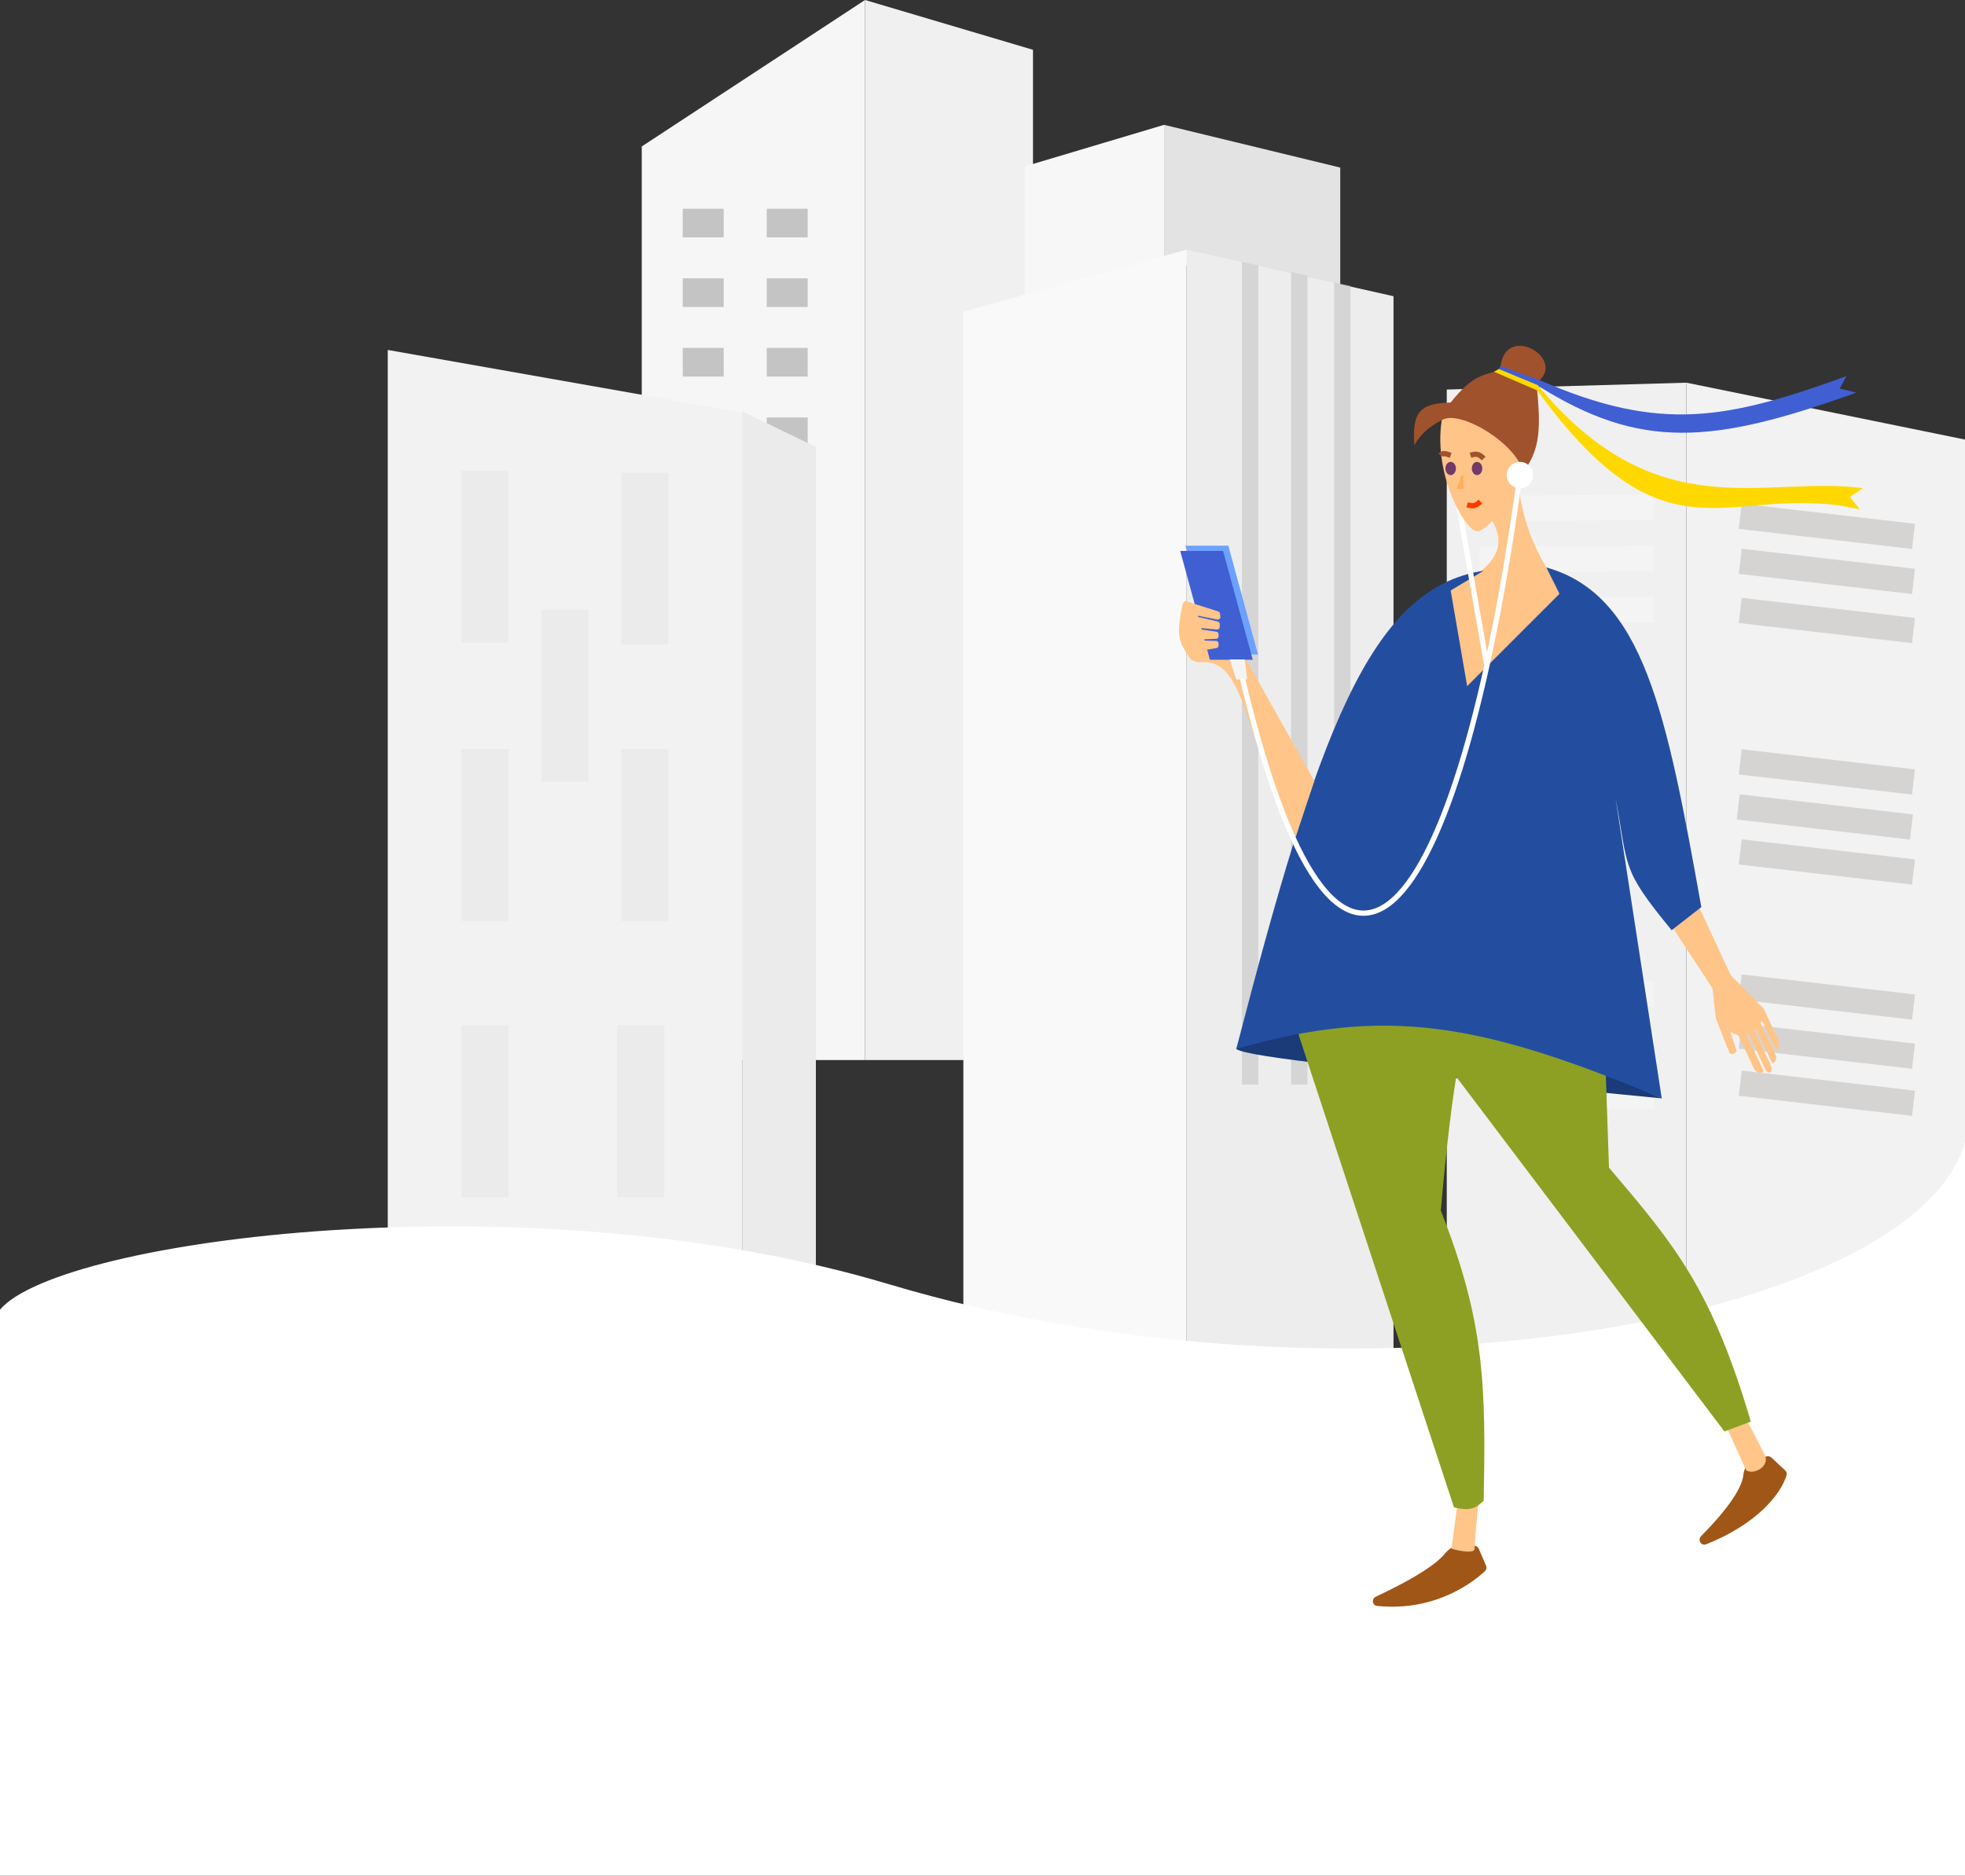 <?xml version="1.0" encoding="UTF-8"?>
<svg width="375px" height="358px" viewBox="0 0 375 358" version="1.1" xmlns="http://www.w3.org/2000/svg" xmlns:xlink="http://www.w3.org/1999/xlink">
    <rect x="0" y="0" width="375" height="358" fill="#333333" stroke="none"/>
    <title>index_sm_uk</title>
    <g id="index_sm_uk" stroke="none" stroke-width="1" fill="none" fill-rule="evenodd">
        <g id="Group" transform="translate(74, 0)" fill-rule="nonzero">
            <g id="City">
                <polygon id="Path" fill="#F6F6F6" points="48.473 27.953 91.082 0 91.082 202.323 48.473 202.323"></polygon>
                <polygon id="Path" fill="#F0F0F0" points="91.082 0 123.136 9.505 123.136 202.323 91.082 202.323"></polygon>
                <rect id="Rectangle" fill="#C4C4C4" x="56.291" y="39.84" width="7.818" height="5.468"></rect>
                <rect id="Rectangle" fill="#C4C4C4" x="72.318" y="39.84" width="7.818" height="5.468"></rect>
                <rect id="Rectangle" fill="#C4C4C4" x="72.318" y="53.12" width="7.818" height="5.468"></rect>
                <rect id="Rectangle" fill="#C4C4C4" x="56.291" y="53.12" width="7.818" height="5.468"></rect>
                <rect id="Rectangle" fill="#C4C4C4" x="56.291" y="66.399" width="7.818" height="5.468"></rect>
                <rect id="Rectangle" fill="#C4C4C4" x="72.318" y="66.399" width="7.818" height="5.468"></rect>
                <rect id="Rectangle" fill="#C4C4C4" x="72.318" y="79.679" width="7.818" height="5.468"></rect>
                <rect id="Rectangle" fill="#C4C4C4" x="56.291" y="79.679" width="7.818" height="5.468"></rect>
                <rect id="Rectangle" fill="#C4C4C4" x="56.291" y="92.959" width="7.818" height="5.468"></rect>
                <rect id="Rectangle" fill="#C4C4C4" x="72.318" y="92.959" width="7.818" height="5.468"></rect>
                <rect id="Rectangle" fill="#C4C4C4" x="72.318" y="106.239" width="7.818" height="5.468"></rect>
                <rect id="Rectangle" fill="#C4C4C4" x="56.291" y="106.239" width="7.818" height="5.468"></rect>
                <rect id="Rectangle" fill="#C4C4C4" x="56.291" y="119.91" width="7.818" height="5.468"></rect>
                <rect id="Rectangle" fill="#C4C4C4" x="72.318" y="119.91" width="7.818" height="5.468"></rect>
                <rect id="Rectangle" fill="#C4C4C4" x="72.318" y="133.19" width="7.818" height="5.468"></rect>
                <rect id="Rectangle" fill="#C4C4C4" x="56.291" y="133.19" width="7.818" height="5.468"></rect>
                <polygon id="Path" fill="#F3F2F2" points="0 285.127 0 66.79 67.627 78.725 67.627 285.127"></polygon>
                <rect id="Rectangle" fill="#ECEBEB" x="44.564" y="90.225" width="8.991" height="32.809"></rect>
                <polygon id="Path" fill="#ECEBEB" points="81.7 85.296 67.627 78.508 67.627 285.127 81.7 278.291"></polygon>
                <rect id="Rectangle" fill="#ECEBEB" x="14.073" y="89.835" width="8.991" height="32.809"></rect>
                <rect id="Rectangle" fill="#ECEBEB" x="29.318" y="116.394" width="8.991" height="32.809"></rect>
                <rect id="Rectangle" fill="#ECEBEB" x="14.073" y="142.954" width="8.991" height="32.809"></rect>
                <rect id="Rectangle" fill="#ECEBEB" x="44.564" y="142.954" width="8.991" height="32.809"></rect>
                <rect id="Rectangle" fill="#ECEBEB" x="43.782" y="195.683" width="8.991" height="32.809"></rect>
                <rect id="Rectangle" fill="#ECEBEB" x="14.073" y="195.683" width="8.991" height="32.809"></rect>
                <polygon id="Path" fill="#F7F7F7" points="121.573 31.758 148.155 23.826 148.155 51.588 121.573 62.494"></polygon>
                <polygon id="Path" fill="#E3E3E3" points="148.155 49.587 148.155 23.826 181.773 31.982 181.773 58.197"></polygon>
                <polygon id="Path" fill="#EDEDED" points="191.936 295.282 152.455 294.498 152.455 47.651 191.936 56.538"></polygon>
                <polygon id="Path" fill="#F9F9F9" points="109.845 59.491 152.455 47.651 152.455 295.282 109.845 284.43"></polygon>
                <polygon id="Path" fill="#C4C4C4" opacity="0.6" points="163.009 207.01 163.009 49.995 166.136 50.665 166.136 207.01"></polygon>
                <polygon id="Path" fill="#C4C4C4" opacity="0.6" points="172.391 207.01 172.391 51.948 175.518 52.613 175.518 207.01"></polygon>
                <polygon id="Path" fill="#C4C4C4" opacity="0.6" points="180.6 207.01 180.6 53.901 183.727 54.57 183.727 207.01"></polygon>
                <polygon id="Path" fill="#F0F0F0" points="247.836 73.039 202.1 74.348 202.1 307 247.836 307"></polygon>
                <polygon id="Path" fill="#F2F2F2" points="247.836 305.828 247.836 73.039 301 83.895 301 305.828"></polygon>
                <polygon id="Rectangle" fill="#D5D4D2" transform="translate(274.641, 100.455) rotate(6.623) translate(-274.641, -100.455) " points="258 98.038 291.282 98.035 291.282 102.872 258 102.875"></polygon>
                <polygon id="Rectangle" fill="#D5D4D2" transform="translate(274.641, 109.048) rotate(6.623) translate(-274.641, -109.048) " points="258 106.631 291.282 106.628 291.282 111.465 258 111.468"></polygon>
                <polygon id="Rectangle" fill="#D5D4D2" transform="translate(274.641, 118.422) rotate(6.623) translate(-274.641, -118.422) " points="258 116.005 291.282 116.002 291.282 120.839 258 120.842"></polygon>
                <polygon id="Rectangle" fill="#D5D4D2" transform="translate(274.641, 147.325) rotate(6.623) translate(-274.641, -147.325) " points="258 144.909 291.282 144.906 291.282 149.742 258 149.745"></polygon>
                <polygon id="Rectangle" fill="#D5D4D2" transform="translate(274.25, 155.918) rotate(6.623) translate(-274.25, -155.918) " points="257.61 153.502 290.891 153.498 290.891 158.335 257.609 158.338"></polygon>
                <polygon id="Rectangle" fill="#D5D4D2" transform="translate(274.641, 164.511) rotate(6.623) translate(-274.641, -164.511) " points="258 162.094 291.282 162.091 291.282 166.928 258 166.931"></polygon>
                <polygon id="Rectangle" fill="#D5D4D2" transform="translate(274.641, 190.29) rotate(6.623) translate(-274.641, -190.29) " points="258 187.873 291.282 187.87 291.282 192.707 258 192.71"></polygon>
                <polygon id="Rectangle" fill="#D5D4D2" transform="translate(274.641, 199.664) rotate(6.623) translate(-274.641, -199.664) " points="258 197.247 291.282 197.244 291.282 202.081 258 202.084"></polygon>
                <polygon id="Rectangle" fill="#D5D4D2" transform="translate(274.641, 208.647) rotate(6.623) translate(-274.641, -208.647) " points="258 206.231 291.282 206.227 291.282 211.064 258 211.067"></polygon>
                <polygon id="Rectangle" fill="#F4F4F4" transform="translate(224.996, 189.899) rotate(-0.45) translate(-224.996, -189.899) " points="208.355 187.481 241.637 187.481 241.637 192.318 208.355 192.318"></polygon>
                <polygon id="Rectangle" fill="#F4F4F4" transform="translate(224.996, 199.664) rotate(-0.45) translate(-224.996, -199.664) " points="208.355 197.245 241.637 197.246 241.637 202.082 208.355 202.082"></polygon>
                <polygon id="Rectangle" fill="#F4F4F4" transform="translate(224.996, 209.429) rotate(-0.45) translate(-224.996, -209.429) " points="208.355 207.01 241.637 207.01 241.637 211.847 208.355 211.847"></polygon>
                <polygon id="Rectangle" fill="#F4F4F4" transform="translate(224.996, 143.029) rotate(-0.45) translate(-224.996, -143.029) " points="208.355 140.611 241.637 140.611 241.637 145.447 208.355 145.447"></polygon>
                <polygon id="Rectangle" fill="#F4F4F4" transform="translate(224.996, 152.794) rotate(-0.45) translate(-224.996, -152.794) " points="208.355 150.375 241.637 150.375 241.637 155.212 208.355 155.212"></polygon>
                <polygon id="Rectangle" fill="#F4F4F4" transform="translate(224.996, 162.558) rotate(-0.45) translate(-224.996, -162.558) " points="208.355 160.14 241.637 160.14 241.637 164.977 208.355 164.977"></polygon>
                <polygon id="Rectangle" fill="#F4F4F4" transform="translate(224.996, 96.94) rotate(-0.45) translate(-224.996, -96.94) " points="208.355 94.522 241.637 94.522 241.637 99.358 208.355 99.358"></polygon>
                <polygon id="Rectangle" fill="#F4F4F4" transform="translate(224.996, 106.705) rotate(-0.45) translate(-224.996, -106.705) " points="208.355 104.286 241.637 104.286 241.637 109.123 208.355 109.123"></polygon>
                <polygon id="Rectangle" fill="#F4F4F4" transform="translate(224.996, 116.469) rotate(-0.45) translate(-224.996, -116.469) " points="208.355 114.051 241.637 114.051 241.637 118.888 208.355 118.887"></polygon>
            </g>
        </g>
        <g id="Group" transform="translate(0, 218)" fill="#FFFFFF" fill-rule="nonzero">
            <g id="Path">
                <path d="M169.543,27.074 C101.202,6.626 11.281,18.464 0,31.965 L0,140 L375,140 L375,0 C365.073,34.573 257.04,53.253 169.543,27.074 Z"></path>
            </g>
        </g>
        <g id="Group" transform="translate(225, 66)">
            <path d="M77.651,70.621 L42.403,68.104 L48.068,47.333 C48.068,47.333 66.322,42.927 59.398,32.856 L64.433,23.414 C66.322,47.962 80.169,44.815 77.651,70.621 Z" id="Path" fill="#FFC487" fill-rule="nonzero"></path>
            <path d="M92.128,143.635 C37.173,138.267 12.796,135.763 10.932,134.194 L11.362,133 C43.235,126.457 61.068,129.401 92.128,143.635 Z" id="Path" fill="#1A3A78" fill-rule="nonzero"></path>
            <path d="M37.579,238.736 C46.244,234.651 49.49,232.065 50.676,230.594 C51.166,229.987 52.289,229 53.068,229 L56.297,229 C56.697,229 57.058,229.238 57.216,229.606 L58.59,232.812 C58.745,233.173 58.675,233.588 58.389,233.858 C56.548,235.593 49.207,241.676 37.817,240.504 C36.852,240.405 36.702,239.149 37.579,238.736 Z" id="Path" fill="#9F5617" fill-rule="nonzero"></path>
            <path d="M52,229.589 L53.258,220.148 L57.664,217 C57.035,220.777 56.406,228.582 56.406,229.589 C56.406,230.596 53.468,230.009 52,229.589 Z" id="Path" fill="#FFC589" fill-rule="nonzero"></path>
            <path d="M99.658,227.151 C106.099,220.652 107.547,217.188 107.706,215.484 C107.773,214.769 108.132,213.716 108.789,213.425 L111.978,212.015 C112.344,211.853 112.771,211.925 113.064,212.197 L115.674,214.625 C115.932,214.866 116.05,215.223 115.948,215.561 C114.859,219.171 110.32,224.868 100.62,228.733 C99.637,229.125 98.913,227.903 99.658,227.151 Z" id="Path" fill="#9F5617" fill-rule="nonzero"></path>
            <path d="M108.227,214.593 L104.302,205.914 L106.377,200.913 C107.84,204.451 111.785,211.272 111.966,212.263 C112.314,214.171 109.458,215.524 108.227,214.593 Z" id="Path" fill="#FFC589" fill-rule="nonzero"></path>
            <path d="M52.474,221.684 L22.891,131.676 L20.373,119.087 L58.139,118.458 C54.161,130.05 52.261,139.336 49.956,165.036 C58.328,186.181 58.595,198.451 58.139,220.425 C56.497,222.019 55.305,222.388 52.474,221.684 Z" id="Path" fill="#8DA023" fill-rule="nonzero"></path>
            <path d="M104.087,207.207 L40.845,123.554 L80.798,119.717 L82.057,156.853 L82.33,157.175 C94.475,171.48 101.636,179.915 109.123,205.319 L104.087,207.207 Z" id="Path" fill="#8DA023" fill-rule="nonzero"></path>
            <path d="M105.293,120.108 L96.582,101.414 L94.419,96.824 L87.152,100.248 L101.828,122.675 L102.439,128.315 L104.645,133.985 C105.102,134.719 104.911,135.167 105.525,135.181 C105.929,135.191 106.293,134.941 106.43,134.561 L105.2,130.918 L106.776,131.668 C106.776,131.668 109.413,137.266 109.806,138.101 C110.2,138.935 111.85,138.987 111.473,138.187 C111.096,137.387 108.246,131.336 108.246,131.336 L108.628,131.156 C108.628,131.156 111.43,137.103 111.921,138.146 C112.412,139.189 113.56,138.648 112.959,137.373 C112.359,136.098 109.776,130.616 109.776,130.616 L110.158,130.435 C110.158,130.435 112.818,136.08 113.101,136.683 C113.385,137.286 114.336,136.328 113.829,135.25 C113.321,134.172 110.945,129.13 110.945,129.13 L111.328,128.95 C111.328,128.95 113.31,133.157 113.67,133.922 C114.031,134.687 114.998,133.764 114.277,132.234 C113.557,130.704 111.574,126.496 111.574,126.496 L105.293,120.108 Z" id="Path" fill="#FFC487" fill-rule="nonzero"></path>
            <path d="M58.139,42.927 C36.279,46.249 26.437,74.484 10.932,134.194 C39.213,126.108 57.22,128.961 92.128,143.635 L83.316,86.357 C85.813,99.691 84.262,99.688 94.016,111.534 L99.681,107.128 C93.036,70.037 88.687,47.546 70.098,42.297 L72.616,47.333 L54.992,64.956 L51.845,46.703 L58.139,42.927 Z" id="Path" fill="#234EA0" fill-rule="nonzero"></path>
            <path d="M4.105,60.383 C12.728,59.77 11.708,72.809 22.291,93.679 L25.82,83.044 L12.82,59.922 L11.561,53.627 C10.353,58.326 9.484,59.177 7.785,59.292 C7.785,59.292 3.829,50.098 1.615,48.842 C1.169,48.589 0.796,48.872 0.688,49.373 C-0.675,55.71 0.125,56.558 1.886,59.349 C2.351,60.087 3.235,60.445 4.105,60.383 Z" id="Path" fill="#FFC589" fill-rule="nonzero"></path>
            <path d="M127.376,5.79 C104.786,13.96 91.953,16.692 68.824,6.543 L68.37,7.536 C88.106,19.994 101.879,18.766 129.264,8.938 L126.086,8.158 L127.376,5.79 Z" id="Path" fill="#405FD3" fill-rule="nonzero"></path>
            <path d="M129.915,31.222 C105.321,25.506 93.882,43.598 68.37,8.518 L68.37,7.393 C91.26,35.258 111.865,24.623 130.491,27.175 C130.491,27.175 129.673,27.74 128.037,28.871 C129.289,30.401 129.915,31.184 129.915,31.222 Z" id="Path" fill="#FFD800" fill-rule="nonzero"></path>
            <line x1="52.474" y1="25.303" x2="58.768" y2="61.18" id="Path" stroke="#FFFFFF"></line>
            <path d="M56.591,35.338 C54.167,34.59 47.717,22.961 50.586,12.085 C53.694,13.504 56.002,14.605 57.51,15.389 C59.499,16.423 62.436,18.049 66.321,20.267 C66.743,27.001 59.072,34.952 57.171,35.385 C56.982,35.429 56.776,35.395 56.591,35.338 Z" id="Path" fill="#FFC487" fill-rule="nonzero"></path>
            <path d="M51.845,20.897 C50.713,20.503 50.241,20.443 49.956,20.897" id="Path" stroke="#A0522D"></path>
            <path d="M55.621,20.897 C56.691,20.55 57.256,20.594 58.139,21.526" id="Path" stroke="#A0522D"></path>
            <path d="M54.992,30.338 C56.201,30.714 56.724,30.497 57.51,29.709" id="Path" stroke="#FF3A00"></path>
            <ellipse id="Oval" fill="#723969" fill-rule="nonzero" cx="56.88" cy="23.414" rx="1" ry="1.259"></ellipse>
            <ellipse id="Oval" fill="#723969" fill-rule="nonzero" cx="51.845" cy="23.414" rx="1" ry="1.259"></ellipse>
            <polygon id="Path" fill="#FFAF5B" fill-rule="nonzero" points="54.289 27.314 53.009 27.314 53.862 24.754 54.289 24.754 54.289 25.607"></polygon>
            <path d="M50.586,13.973 C54.312,12.591 64.292,18.663 65.692,24.044 C69.034,19.735 69.079,15.482 68.21,7.049 C74.504,2.643 61.915,-4.91 61.286,4.532 C58.139,5.791 56.298,5.208 51.845,10.826 C46.404,10.994 44.371,12.215 44.921,19.009 C46.581,15.66 50.586,13.973 50.586,13.973 Z" id="Path" fill="#A0522D" fill-rule="nonzero"></path>
            <polygon id="Path" fill="#405FD3" fill-rule="nonzero" points="60.988 4.466 61.354 3.868 68.824 6.543 68.435 7.536"></polygon>
            <polygon id="Path" fill="#6CA1FF" fill-rule="nonzero" points="6.896 58.921 1.232 38.15 9.414 38.15 15.079 58.921"></polygon>
            <polygon id="Path" fill="#405FD3" fill-rule="nonzero" points="5.896 59.921 0.232 39.15 8.414 39.15 14.079 59.921"></polygon>
            <path d="M7.468,50.692 L1.397,48.762 C1.132,48.678 0.861,48.876 0.861,49.154 C0.861,49.198 0.868,49.242 0.882,49.284 L1.398,50.832 C1.455,51.003 1.6,51.13 1.777,51.165 L7.299,52.235 C7.635,52.301 7.936,52.017 7.89,51.678 L7.812,51.101 C7.786,50.91 7.652,50.75 7.468,50.692 Z" id="Path" fill="#FFC589" fill-rule="nonzero"></path>
            <path d="M7.382,52.618 L1.404,51.235 C1.126,51.171 0.861,51.382 0.861,51.667 C0.861,51.714 0.869,51.762 0.884,51.807 L1.387,53.317 C1.45,53.505 1.618,53.639 1.816,53.657 L7.224,54.152 C7.517,54.179 7.77,53.948 7.77,53.654 L7.77,53.105 C7.77,52.873 7.609,52.671 7.382,52.618 Z" id="Path" fill="#FFC589" fill-rule="nonzero"></path>
            <path d="M7.13,54.565 L1.407,53.709 C1.12,53.666 0.861,53.888 0.861,54.179 C0.861,54.23 0.869,54.281 0.885,54.33 L1.372,55.789 C1.442,56 1.643,56.139 1.865,56.13 L7.076,55.928 C7.344,55.917 7.556,55.697 7.556,55.428 L7.556,55.059 C7.556,54.812 7.375,54.601 7.13,54.565 Z" id="Path" fill="#FFC589" fill-rule="nonzero"></path>
            <path d="M7.071,56.322 L1.375,56.159 C1.094,56.151 0.861,56.377 0.861,56.659 L0.861,56.693 C0.861,56.747 0.87,56.8 0.887,56.851 L1.355,58.255 C1.433,58.489 1.67,58.631 1.914,58.589 L7.141,57.688 C7.381,57.646 7.556,57.438 7.556,57.195 L7.556,56.822 C7.556,56.551 7.341,56.33 7.071,56.322 Z" id="Path" fill="#FFC589" fill-rule="nonzero"></path>
            <circle id="Oval" fill="#FFFFFF" fill-rule="nonzero" cx="65.062" cy="24.673" r="2.518"></circle>
            <path d="M65.063,24.673 C53.454,110.115 30.444,143.006 11.561,61.18" id="Path" stroke="#FFFFFF"></path>
            <polygon id="Path" fill="#F4F4F4" fill-rule="nonzero" points="9.673 59.874 12.556 59.874 13.012 63.623 10.932 63.698"></polygon>
            <polygon id="Path-2" fill="#FFD800" fill-rule="nonzero" points="60.115 4.95 61.024 4.428 68.479 7.513 68.37 8.518"></polygon>
        </g>
    </g>
</svg>